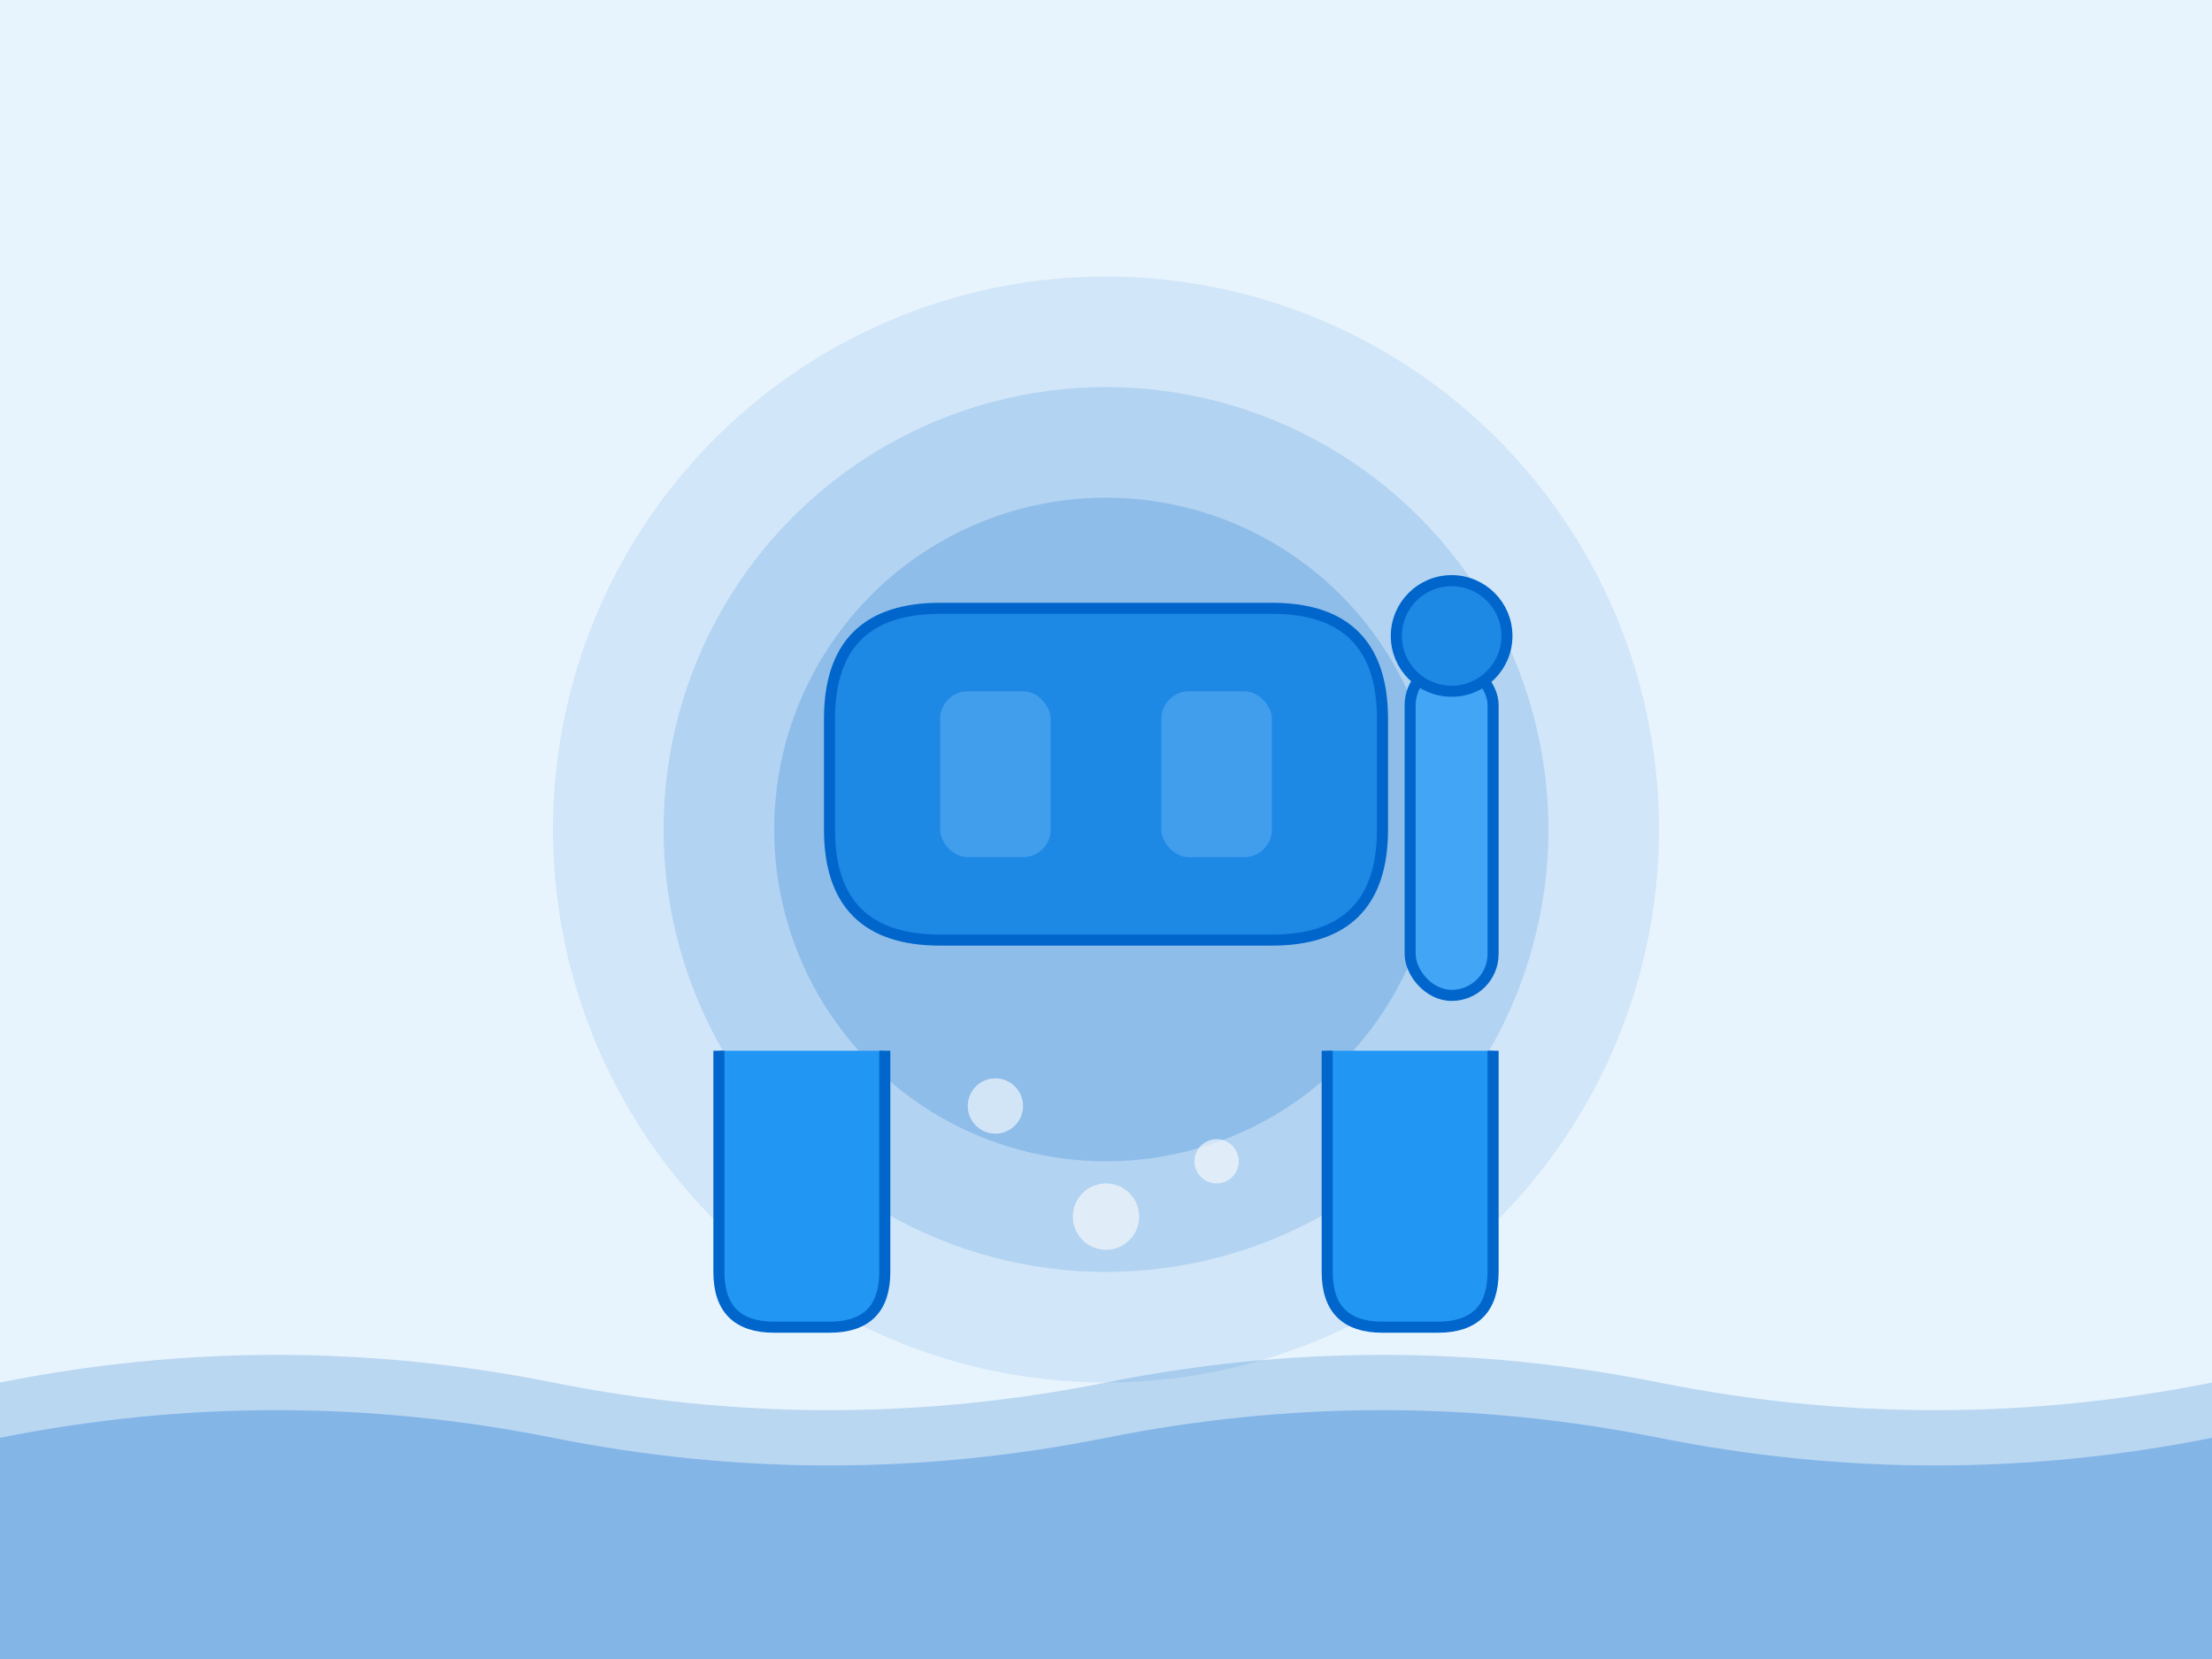 <svg xmlns="http://www.w3.org/2000/svg" viewBox="0 0 400 300" fill="none">
  <rect width="400" height="300" fill="#E8F4FD"/>
  <circle cx="200" cy="150" r="100" fill="#0066CC" opacity="0.1"/>
  <circle cx="200" cy="150" r="80" fill="#0066CC" opacity="0.15"/>
  <circle cx="200" cy="150" r="60" fill="#0066CC" opacity="0.2"/>
  
  <!-- マスク -->
  <path d="M150 130 Q150 110, 170 110 L230 110 Q250 110, 250 130 L250 150 Q250 170, 230 170 L170 170 Q150 170, 150 150 Z" fill="#1E88E5" stroke="#0066CC" stroke-width="2"/>
  <rect x="170" y="125" width="20" height="30" rx="5" fill="#64B5F6" opacity="0.5"/>
  <rect x="210" y="125" width="20" height="30" rx="5" fill="#64B5F6" opacity="0.5"/>
  
  <!-- スノーケル -->
  <rect x="255" y="120" width="15" height="60" rx="7.5" fill="#42A5F5" stroke="#0066CC" stroke-width="2"/>
  <circle cx="262.5" cy="115" r="10" fill="#1E88E5" stroke="#0066CC" stroke-width="2"/>
  
  <!-- フィン -->
  <path d="M130 190 L130 230 Q130 240, 140 240 L150 240 Q160 240, 160 230 L160 190" fill="#2196F3" stroke="#0066CC" stroke-width="2"/>
  <path d="M240 190 L240 230 Q240 240, 250 240 L260 240 Q270 240, 270 230 L270 190" fill="#2196F3" stroke="#0066CC" stroke-width="2"/>
  
  <!-- 波 -->
  <path d="M0 250 Q50 240, 100 250 T200 250 T300 250 T400 250 L400 300 L0 300 Z" fill="#0066CC" opacity="0.2"/>
  <path d="M0 260 Q50 250, 100 260 T200 260 T300 260 T400 260 L400 300 L0 300 Z" fill="#0066CC" opacity="0.3"/>
  
  <!-- 泡 -->
  <circle cx="180" cy="200" r="5" fill="#FFFFFF" opacity="0.6"/>
  <circle cx="220" cy="210" r="4" fill="#FFFFFF" opacity="0.6"/>
  <circle cx="200" cy="220" r="6" fill="#FFFFFF" opacity="0.6"/>
</svg>